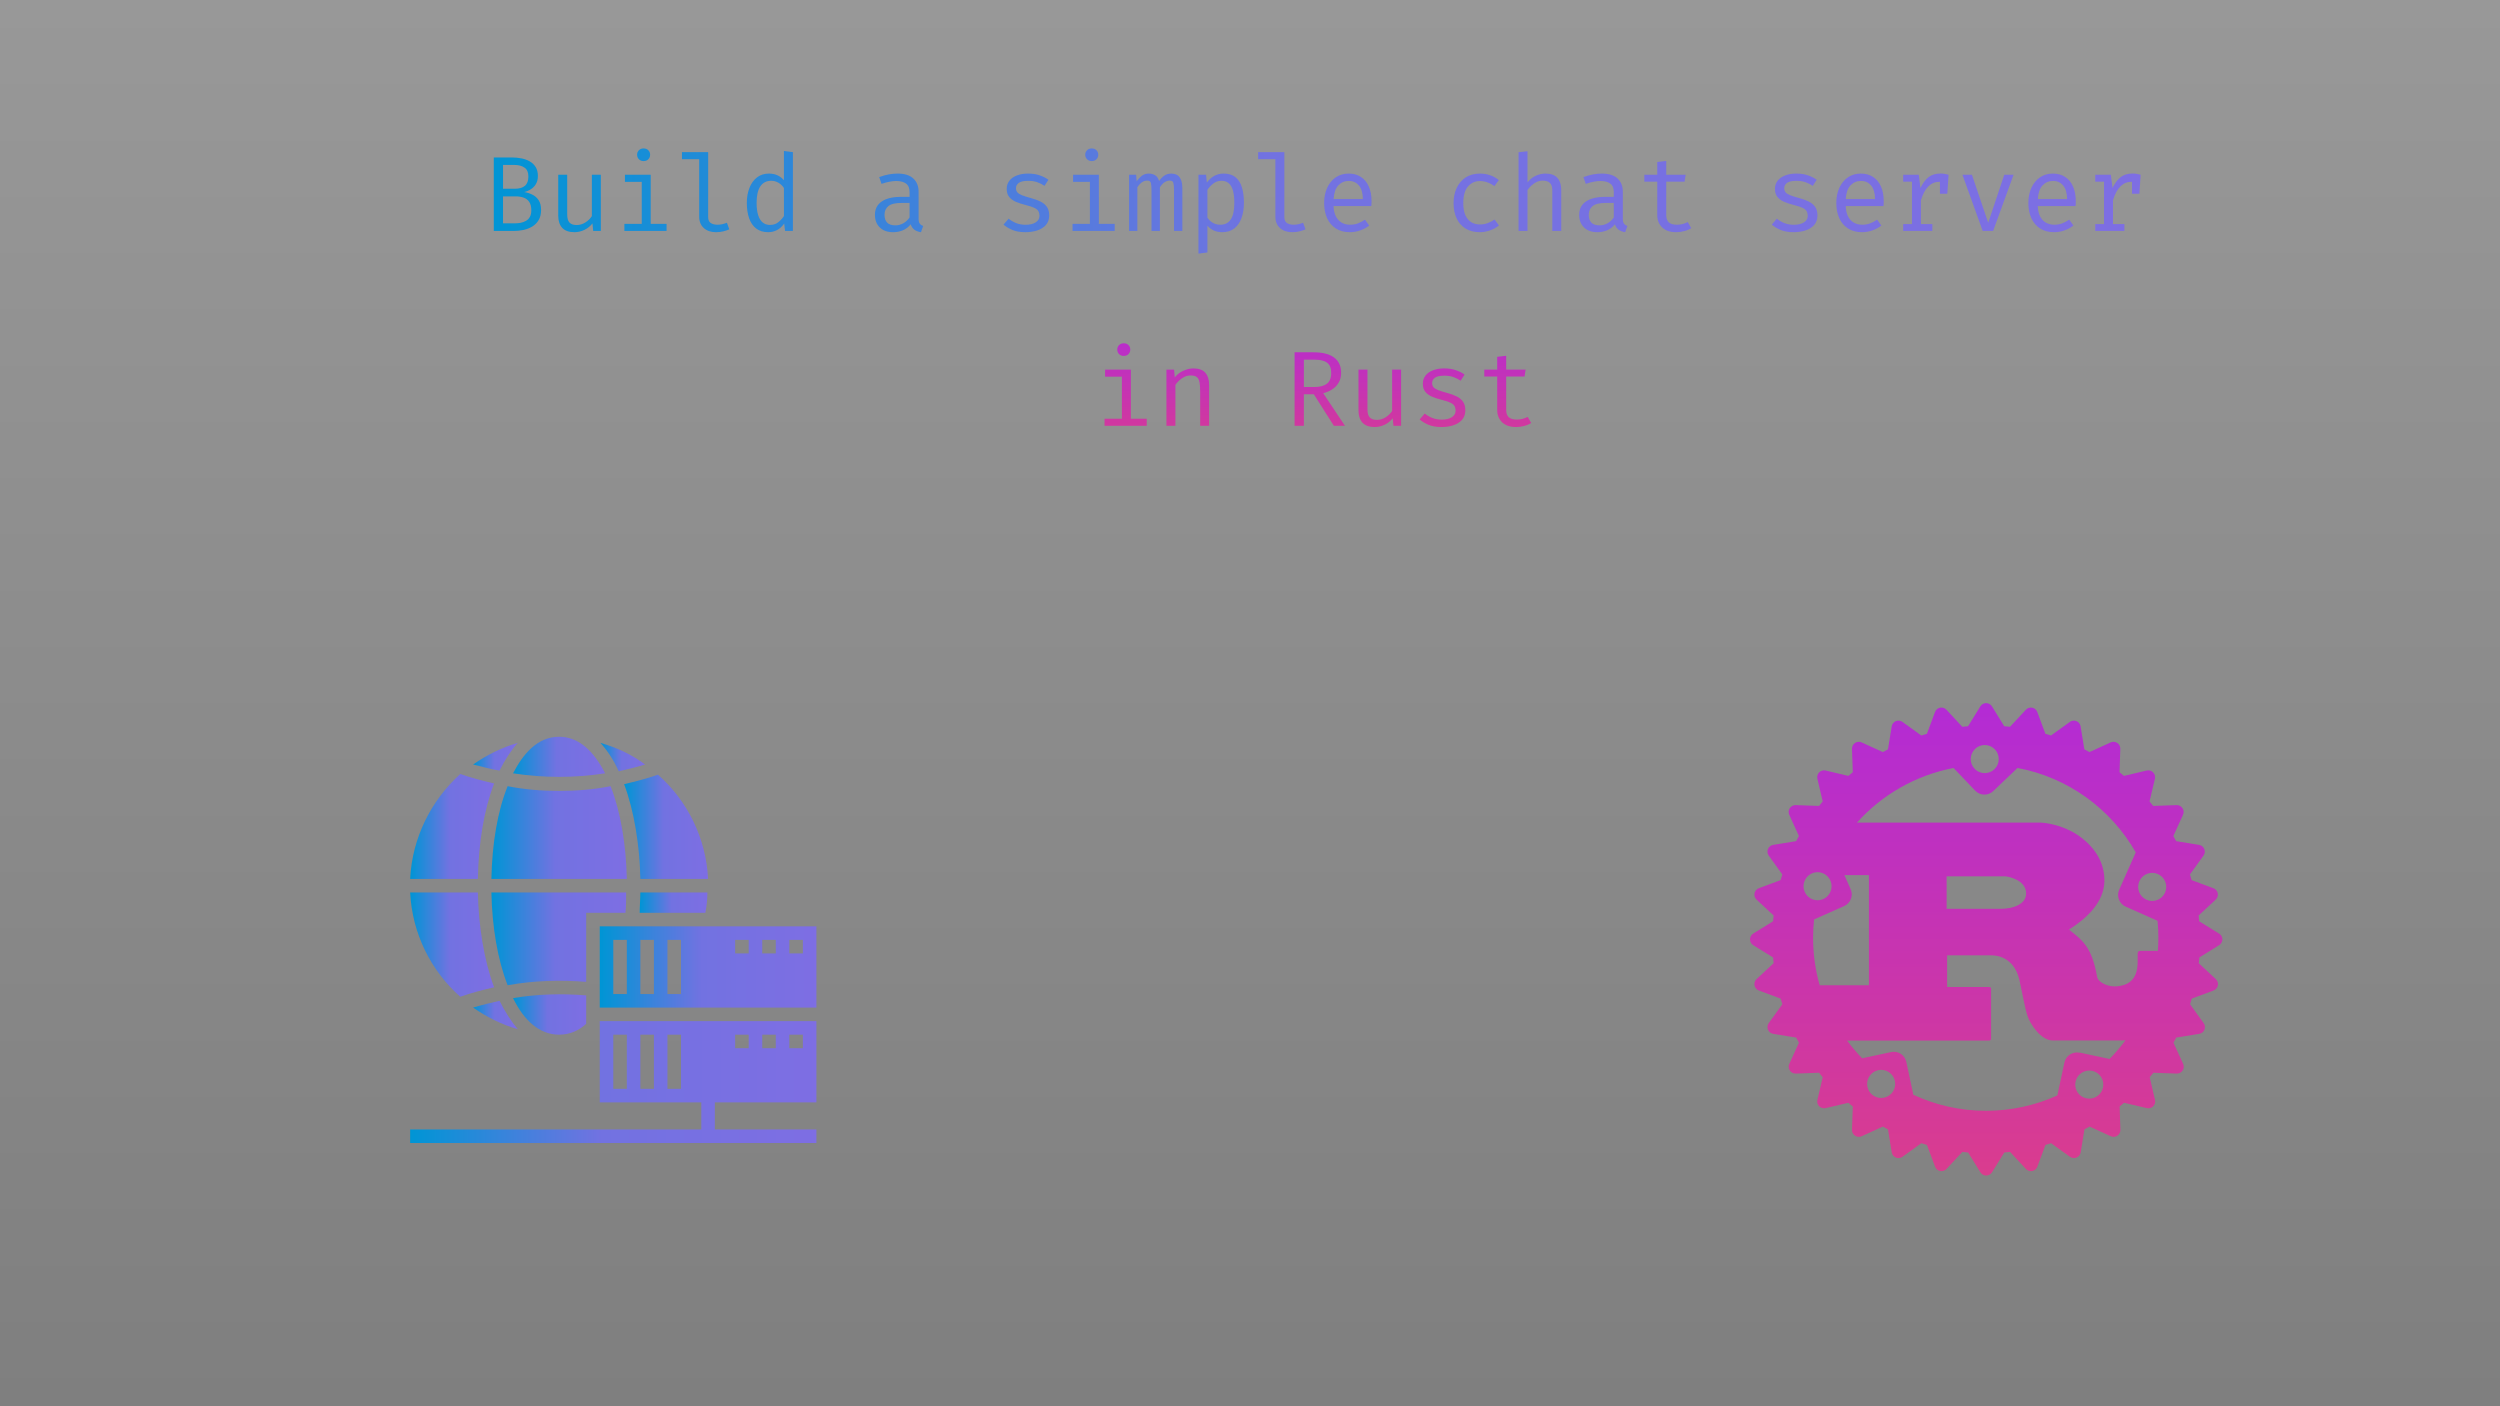 <svg width="1920" height="1080" viewBox="0 0 1920 1080" fill="none" xmlns="http://www.w3.org/2000/svg">
<g clip-path="url(#clip0_1246_89)">
<path d="M1920 0H0V1080H1920V0Z" fill="url(#paint0_linear_1246_89)" fill-opacity="0.5"/>
<path d="M408.052 161.514C408.052 158.671 407.492 156.485 406.371 154.954C405.278 153.396 403.816 152.316 401.984 151.715C400.153 151.114 398.144 150.813 395.957 150.813H386.322V171.518H395.629C397.023 171.518 398.445 171.381 399.893 171.108C401.342 170.835 402.681 170.343 403.911 169.632C405.169 168.921 406.166 167.924 406.904 166.639C407.67 165.327 408.052 163.619 408.052 161.514ZM405.797 135.52C405.797 132.322 404.8 130.053 402.804 128.714C400.836 127.347 398.144 126.664 394.727 126.664H386.322V144.95H395.424C398.759 144.95 401.315 144.212 403.091 142.736C404.895 141.233 405.797 138.827 405.797 135.52ZM415.555 161.268C415.555 164.329 414.94 166.899 413.71 168.976C412.508 171.053 410.881 172.707 408.831 173.937C406.809 175.167 404.54 176.055 402.025 176.602C399.538 177.121 396.996 177.381 394.399 177.381H379.229V120.924H393.128C395.616 120.924 398.035 121.156 400.385 121.621C402.763 122.058 404.895 122.824 406.781 123.917C408.695 124.983 410.225 126.432 411.373 128.263C412.521 130.094 413.095 132.39 413.095 135.151C413.095 137.584 412.59 139.647 411.578 141.342C410.594 143.009 409.296 144.349 407.683 145.36C406.098 146.371 404.403 147.082 402.599 147.492C404.704 147.82 406.74 148.462 408.708 149.419C410.704 150.348 412.344 151.77 413.628 153.683C414.913 155.569 415.555 158.097 415.555 161.268ZM435.613 134.208V164.794C435.613 167.637 436.201 169.687 437.376 170.944C438.552 172.201 440.383 172.83 442.87 172.83C445.248 172.83 447.49 172.16 449.594 170.821C451.726 169.454 453.38 167.842 454.555 165.983V134.208H461.443V177.381H455.58L455.006 171.559C453.312 173.746 451.221 175.427 448.733 176.602C446.246 177.75 443.731 178.324 441.189 178.324C437.007 178.324 433.878 177.217 431.8 175.003C429.75 172.762 428.725 169.632 428.725 165.614V134.208H435.613ZM499.746 134.208V171.928H511.923V177.381H479.533V171.928H492.858V139.661H479.943V134.208H499.746ZM494.252 113.995C495.783 113.995 496.999 114.46 497.901 115.389C498.831 116.318 499.295 117.453 499.295 118.792C499.295 120.186 498.831 121.361 497.901 122.318C496.999 123.247 495.783 123.712 494.252 123.712C492.804 123.712 491.615 123.247 490.685 122.318C489.756 121.361 489.291 120.186 489.291 118.792C489.291 117.453 489.756 116.318 490.685 115.389C491.615 114.46 492.804 113.995 494.252 113.995ZM543.871 116.824V166.721C543.871 168.853 544.527 170.37 545.839 171.272C547.179 172.147 548.901 172.584 551.005 172.584C552.317 172.584 553.561 172.447 554.736 172.174C555.912 171.901 557.087 171.532 558.262 171.067L560.107 176.11C558.932 176.684 557.47 177.19 555.72 177.627C553.998 178.092 552.044 178.324 549.857 178.324C546.031 178.324 542.928 177.272 540.55 175.167C538.172 173.035 536.983 170.097 536.983 166.352V122.277H523.74V116.824H543.871ZM602.059 115.963L608.947 116.824V177.381H602.92L602.264 171.682C600.652 173.978 598.793 175.659 596.688 176.725C594.611 177.791 592.383 178.324 590.005 178.324C586.261 178.324 583.172 177.381 580.739 175.495C578.307 173.609 576.503 170.985 575.327 167.623C574.152 164.234 573.564 160.311 573.564 155.856C573.564 151.537 574.234 147.683 575.573 144.294C576.913 140.877 578.84 138.199 581.354 136.258C583.896 134.29 586.944 133.306 590.497 133.306C592.985 133.306 595.171 133.743 597.057 134.618C598.943 135.465 600.611 136.723 602.059 138.39V115.963ZM592.301 138.841C588.693 138.841 585.919 140.249 583.978 143.064C582.038 145.879 581.067 150.143 581.067 155.856C581.067 159.573 581.464 162.689 582.256 165.204C583.049 167.719 584.211 169.605 585.741 170.862C587.299 172.119 589.199 172.748 591.44 172.748C593.9 172.748 595.991 172.051 597.713 170.657C599.463 169.263 600.911 167.691 602.059 165.942V144.376C600.884 142.627 599.463 141.274 597.795 140.317C596.128 139.333 594.297 138.841 592.301 138.841ZM705.479 167.951C705.479 169.673 705.766 170.93 706.34 171.723C706.914 172.516 707.803 173.103 709.005 173.486L707.324 178.324C705.466 178.078 703.839 177.49 702.445 176.561C701.051 175.604 700.04 174.169 699.411 172.256C697.853 174.251 695.913 175.768 693.589 176.807C691.266 177.818 688.697 178.324 685.881 178.324C681.563 178.324 678.16 177.108 675.672 174.675C673.185 172.242 671.941 169.017 671.941 164.999C671.941 160.544 673.677 157.127 677.148 154.749C680.62 152.371 685.635 151.182 692.195 151.182H698.55V147.574C698.55 144.458 697.635 142.258 695.803 140.973C693.999 139.661 691.485 139.005 688.259 139.005C686.838 139.005 685.171 139.183 683.257 139.538C681.344 139.866 679.267 140.426 677.025 141.219L675.221 136.012C677.873 135.028 680.36 134.331 682.683 133.921C685.007 133.511 687.221 133.306 689.325 133.306C694.71 133.306 698.742 134.563 701.42 137.078C704.126 139.565 705.479 142.955 705.479 147.246V167.951ZM687.644 173.076C689.776 173.076 691.813 172.543 693.753 171.477C695.694 170.384 697.293 168.88 698.55 166.967V155.856H692.318C687.562 155.856 684.2 156.676 682.232 158.316C680.292 159.956 679.321 162.156 679.321 164.917C679.321 167.596 680.005 169.632 681.371 171.026C682.765 172.393 684.856 173.076 687.644 173.076ZM787.579 172.625C790.886 172.625 793.497 172.01 795.41 170.78C797.351 169.523 798.321 167.855 798.321 165.778C798.321 164.466 798.075 163.332 797.583 162.375C797.118 161.418 796.148 160.557 794.672 159.792C793.196 159.027 790.927 158.261 787.866 157.496C784.887 156.758 782.29 155.911 780.076 154.954C777.889 153.97 776.181 152.699 774.951 151.141C773.748 149.583 773.147 147.56 773.147 145.073C773.147 142.64 773.83 140.549 775.197 138.8C776.591 137.023 778.518 135.67 780.978 134.741C783.438 133.784 786.294 133.306 789.547 133.306C793.018 133.306 796.039 133.771 798.608 134.7C801.205 135.602 803.405 136.723 805.209 138.062L802.175 142.736C800.535 141.615 798.731 140.7 796.763 139.989C794.795 139.251 792.417 138.882 789.629 138.882C786.24 138.882 783.834 139.415 782.413 140.481C780.992 141.52 780.281 142.873 780.281 144.54C780.281 145.797 780.623 146.85 781.306 147.697C782.017 148.517 783.206 149.269 784.873 149.952C786.54 150.608 788.836 151.332 791.761 152.125C794.576 152.863 797.023 153.751 799.1 154.79C801.205 155.829 802.845 157.195 804.02 158.89C805.195 160.585 805.783 162.771 805.783 165.45C805.783 168.511 804.908 170.999 803.159 172.912C801.41 174.798 799.141 176.178 796.353 177.053C793.592 177.9 790.668 178.324 787.579 178.324C783.67 178.324 780.336 177.764 777.575 176.643C774.842 175.495 772.546 174.115 770.687 172.502L774.623 167.951C776.318 169.345 778.258 170.479 780.445 171.354C782.659 172.201 785.037 172.625 787.579 172.625ZM843.922 134.208V171.928H856.099V177.381H823.709V171.928H837.034V139.661H824.119V134.208H843.922ZM838.428 113.995C839.959 113.995 841.175 114.46 842.077 115.389C843.006 116.318 843.471 117.453 843.471 118.792C843.471 120.186 843.006 121.361 842.077 122.318C841.175 123.247 839.959 123.712 838.428 123.712C836.979 123.712 835.79 123.247 834.861 122.318C833.932 121.361 833.467 120.186 833.467 118.792C833.467 117.453 833.932 116.318 834.861 115.389C835.79 114.46 836.979 113.995 838.428 113.995ZM899.691 133.306C901.085 133.306 902.411 133.607 903.668 134.208C904.953 134.809 906.005 135.971 906.825 137.693C907.645 139.415 908.055 141.93 908.055 145.237V177.381H901.659V146.344C901.659 143.638 901.495 141.684 901.167 140.481C900.839 139.278 899.896 138.677 898.338 138.677C897.053 138.677 895.769 139.087 894.484 139.907C893.227 140.7 891.997 142.012 890.794 143.843V177.381H884.357V146.344C884.357 143.638 884.193 141.684 883.865 140.481C883.537 139.278 882.594 138.677 881.036 138.677C879.697 138.677 878.398 139.087 877.141 139.907C875.911 140.7 874.695 142.012 873.492 143.843V177.381H867.137V134.208H872.549L872.959 139.21C874.134 137.543 875.446 136.149 876.895 135.028C878.371 133.88 880.189 133.306 882.348 133.306C883.988 133.306 885.532 133.702 886.981 134.495C888.43 135.26 889.496 136.764 890.179 139.005C891.354 137.31 892.68 135.944 894.156 134.905C895.632 133.839 897.477 133.306 899.691 133.306ZM939.716 133.306C943.543 133.306 946.59 134.235 948.859 136.094C951.155 137.953 952.809 140.577 953.82 143.966C954.831 147.328 955.337 151.264 955.337 155.774C955.337 160.12 954.722 164.001 953.492 167.418C952.289 170.807 950.458 173.472 947.998 175.413C945.538 177.354 942.436 178.324 938.691 178.324C933.962 178.324 930.163 176.657 927.293 173.322V193.904L920.405 194.765V134.208H926.268L926.842 140.235C928.427 138.021 930.313 136.313 932.5 135.11C934.714 133.907 937.119 133.306 939.716 133.306ZM938.076 138.841C935.698 138.841 933.593 139.565 931.762 141.014C929.958 142.435 928.468 144.021 927.293 145.77V167.172C928.414 168.839 929.821 170.165 931.516 171.149C933.238 172.106 935.124 172.584 937.174 172.584C940.755 172.584 943.447 171.217 945.251 168.484C947.055 165.751 947.957 161.5 947.957 155.733C947.957 151.961 947.602 148.831 946.891 146.344C946.18 143.829 945.101 141.957 943.652 140.727C942.203 139.47 940.345 138.841 938.076 138.841ZM986.383 116.824V166.721C986.383 168.853 987.039 170.37 988.351 171.272C989.69 172.147 991.412 172.584 993.517 172.584C994.829 172.584 996.073 172.447 997.248 172.174C998.423 171.901 999.599 171.532 1000.77 171.067L1002.62 176.11C1001.44 176.684 999.981 177.19 998.232 177.627C996.51 178.092 994.556 178.324 992.369 178.324C988.542 178.324 985.44 177.272 983.062 175.167C980.684 173.035 979.495 170.097 979.495 166.352V122.277H966.252V116.824H986.383ZM1024.15 158.234C1024.29 161.569 1024.93 164.302 1026.08 166.434C1027.23 168.539 1028.75 170.097 1030.63 171.108C1032.52 172.092 1034.57 172.584 1036.78 172.584C1039 172.584 1040.99 172.256 1042.77 171.6C1044.57 170.944 1046.42 169.974 1048.3 168.689L1051.54 173.24C1049.52 174.825 1047.21 176.069 1044.61 176.971C1042.04 177.873 1039.41 178.324 1036.7 178.324C1032.52 178.324 1028.95 177.381 1026 175.495C1023.05 173.609 1020.79 170.985 1019.23 167.623C1017.7 164.234 1016.94 160.311 1016.94 155.856C1016.94 151.483 1017.72 147.601 1019.27 144.212C1020.83 140.823 1023.02 138.158 1025.83 136.217C1028.65 134.276 1031.97 133.306 1035.8 133.306C1039.43 133.306 1042.56 134.167 1045.19 135.889C1047.81 137.584 1049.82 140.016 1051.21 143.187C1052.63 146.33 1053.35 150.089 1053.35 154.462C1053.35 155.2 1053.33 155.897 1053.3 156.553C1053.28 157.182 1053.24 157.742 1053.18 158.234H1024.15ZM1035.88 138.964C1032.68 138.964 1030 140.098 1027.84 142.367C1025.71 144.636 1024.49 148.148 1024.19 152.904H1046.7C1046.62 148.285 1045.61 144.813 1043.67 142.49C1041.73 140.139 1039.13 138.964 1035.88 138.964ZM1136.59 172.379C1138.75 172.379 1140.76 172.024 1142.62 171.313C1144.51 170.602 1146.24 169.7 1147.83 168.607L1151.19 173.117C1149.3 174.73 1147.03 176.001 1144.38 176.93C1141.73 177.859 1139.13 178.324 1136.59 178.324C1132.3 178.324 1128.64 177.408 1125.6 175.577C1122.6 173.718 1120.3 171.122 1118.72 167.787C1117.13 164.425 1116.34 160.489 1116.34 155.979C1116.34 151.66 1117.13 147.793 1118.72 144.376C1120.33 140.932 1122.64 138.226 1125.65 136.258C1128.68 134.29 1132.36 133.306 1136.67 133.306C1139.44 133.306 1142.02 133.73 1144.42 134.577C1146.86 135.397 1149.08 136.641 1151.11 138.308L1147.74 142.9C1145.91 141.615 1144.07 140.659 1142.21 140.03C1140.38 139.374 1138.51 139.046 1136.59 139.046C1132.88 139.046 1129.81 140.44 1127.41 143.228C1125 146.016 1123.8 150.266 1123.8 155.979C1123.8 159.806 1124.35 162.935 1125.44 165.368C1126.56 167.773 1128.08 169.55 1129.99 170.698C1131.93 171.819 1134.13 172.379 1136.59 172.379ZM1173.13 116.168V140.112C1174.83 137.843 1176.9 136.149 1179.36 135.028C1181.85 133.88 1184.37 133.306 1186.91 133.306C1191.12 133.306 1194.19 134.427 1196.13 136.668C1198.07 138.909 1199.04 142.025 1199.04 146.016V177.381H1192.16V146.18C1192.16 143.583 1191.56 141.697 1190.35 140.522C1189.15 139.319 1187.26 138.718 1184.69 138.718C1183.05 138.718 1181.5 139.087 1180.02 139.825C1178.54 140.563 1177.22 141.479 1176.04 142.572C1174.87 143.665 1173.9 144.786 1173.13 145.934V177.381H1166.24V116.906L1173.13 116.168ZM1246.33 167.951C1246.33 169.673 1246.61 170.93 1247.19 171.723C1247.76 172.516 1248.65 173.103 1249.85 173.486L1248.17 178.324C1246.31 178.078 1244.69 177.49 1243.29 176.561C1241.9 175.604 1240.89 174.169 1240.26 172.256C1238.7 174.251 1236.76 175.768 1234.44 176.807C1232.11 177.818 1229.54 178.324 1226.73 178.324C1222.41 178.324 1219.01 177.108 1216.52 174.675C1214.03 172.242 1212.79 169.017 1212.79 164.999C1212.79 160.544 1214.52 157.127 1218 154.749C1221.47 152.371 1226.48 151.182 1233.04 151.182H1239.4V147.574C1239.4 144.458 1238.48 142.258 1236.65 140.973C1234.85 139.661 1232.33 139.005 1229.11 139.005C1227.69 139.005 1226.02 139.183 1224.1 139.538C1222.19 139.866 1220.11 140.426 1217.87 141.219L1216.07 136.012C1218.72 135.028 1221.21 134.331 1223.53 133.921C1225.85 133.511 1228.07 133.306 1230.17 133.306C1235.56 133.306 1239.59 134.563 1242.27 137.078C1244.97 139.565 1246.33 142.955 1246.33 147.246V167.951ZM1228.49 173.076C1230.62 173.076 1232.66 172.543 1234.6 171.477C1236.54 170.384 1238.14 168.88 1239.4 166.967V155.856H1233.17C1228.41 155.856 1225.05 156.676 1223.08 158.316C1221.14 159.956 1220.17 162.156 1220.17 164.917C1220.17 167.596 1220.85 169.632 1222.22 171.026C1223.61 172.393 1225.7 173.076 1228.49 173.076ZM1298.86 175.208C1297.38 176.192 1295.59 176.957 1293.49 177.504C1291.38 178.051 1289.32 178.324 1287.29 178.324C1282.65 178.324 1279.07 177.108 1276.55 174.675C1274.04 172.242 1272.78 169.113 1272.78 165.286V139.538H1262.86V134.208H1272.78V124.409L1279.67 123.589V134.208H1294.59L1293.77 139.538H1279.67V165.204C1279.67 167.609 1280.3 169.441 1281.55 170.698C1282.84 171.955 1284.96 172.584 1287.91 172.584C1289.52 172.584 1291.01 172.393 1292.38 172.01C1293.75 171.627 1295.02 171.135 1296.19 170.534L1298.86 175.208ZM1377.59 172.625C1380.9 172.625 1383.51 172.01 1385.43 170.78C1387.37 169.523 1388.34 167.855 1388.34 165.778C1388.34 164.466 1388.09 163.332 1387.6 162.375C1387.13 161.418 1386.16 160.557 1384.69 159.792C1383.21 159.027 1380.94 158.261 1377.88 157.496C1374.9 156.758 1372.31 155.911 1370.09 154.954C1367.91 153.97 1366.2 152.699 1364.97 151.141C1363.76 149.583 1363.16 147.56 1363.16 145.073C1363.16 142.64 1363.85 140.549 1365.21 138.8C1366.61 137.023 1368.53 135.67 1370.99 134.741C1373.45 133.784 1376.31 133.306 1379.56 133.306C1383.03 133.306 1386.05 133.771 1388.62 134.7C1391.22 135.602 1393.42 136.723 1395.22 138.062L1392.19 142.736C1390.55 141.615 1388.75 140.7 1386.78 139.989C1384.81 139.251 1382.43 138.882 1379.64 138.882C1376.26 138.882 1373.85 139.415 1372.43 140.481C1371.01 141.52 1370.3 142.873 1370.3 144.54C1370.3 145.797 1370.64 146.85 1371.32 147.697C1372.03 148.517 1373.22 149.269 1374.89 149.952C1376.56 150.608 1378.85 151.332 1381.78 152.125C1384.59 152.863 1387.04 153.751 1389.12 154.79C1391.22 155.829 1392.86 157.195 1394.04 158.89C1395.21 160.585 1395.8 162.771 1395.8 165.45C1395.8 168.511 1394.92 170.999 1393.17 172.912C1391.43 174.798 1389.16 176.178 1386.37 177.053C1383.61 177.9 1380.68 178.324 1377.59 178.324C1373.69 178.324 1370.35 177.764 1367.59 176.643C1364.86 175.495 1362.56 174.115 1360.7 172.502L1364.64 167.951C1366.33 169.345 1368.27 170.479 1370.46 171.354C1372.67 172.201 1375.05 172.625 1377.59 172.625ZM1417.5 158.234C1417.63 161.569 1418.28 164.302 1419.42 166.434C1420.57 168.539 1422.09 170.097 1423.97 171.108C1425.86 172.092 1427.91 172.584 1430.12 172.584C1432.34 172.584 1434.33 172.256 1436.11 171.6C1437.91 170.944 1439.76 169.974 1441.65 168.689L1444.88 173.24C1442.86 174.825 1440.55 176.069 1437.96 176.971C1435.39 177.873 1432.75 178.324 1430.04 178.324C1425.86 178.324 1422.29 177.381 1419.34 175.495C1416.39 173.609 1414.13 170.985 1412.58 167.623C1411.05 164.234 1410.28 160.311 1410.28 155.856C1410.28 151.483 1411.06 147.601 1412.62 144.212C1414.18 140.823 1416.36 138.158 1419.18 136.217C1421.99 134.276 1425.31 133.306 1429.14 133.306C1432.78 133.306 1435.91 134.167 1438.53 135.889C1441.15 137.584 1443.16 140.016 1444.56 143.187C1445.98 146.33 1446.69 150.089 1446.69 154.462C1446.69 155.2 1446.68 155.897 1446.65 156.553C1446.62 157.182 1446.58 157.742 1446.52 158.234H1417.5ZM1429.22 138.964C1426.02 138.964 1423.35 140.098 1421.19 142.367C1419.05 144.636 1417.84 148.148 1417.54 152.904H1440.05C1439.96 148.285 1438.95 144.813 1437.01 142.49C1435.07 140.139 1432.48 138.964 1429.22 138.964ZM1461.66 177.381V172.092H1468.39V139.497H1461.66V134.208H1473.63L1474.91 144.417C1476.57 140.864 1478.6 138.117 1480.97 136.176C1483.35 134.235 1486.5 133.265 1490.4 133.265C1491.61 133.265 1492.67 133.361 1493.6 133.552C1494.56 133.716 1495.53 133.935 1496.51 134.208L1494.5 140.358C1493.6 140.112 1492.78 139.934 1492.04 139.825C1491.31 139.688 1490.46 139.62 1489.5 139.62C1486.19 139.62 1483.35 140.795 1480.97 143.146C1478.6 145.497 1476.7 149.05 1475.27 153.806V172.092H1484.05V177.381H1461.66ZM1489.87 148.804V139.415L1490.57 134.208H1496.51L1495.53 148.804H1489.87ZM1546.42 134.208L1530.72 177.381H1522.72L1507.14 134.208H1514.44L1526.94 171.108L1539.28 134.208H1546.42ZM1565 158.234C1565.14 161.569 1565.78 164.302 1566.93 166.434C1568.08 168.539 1569.59 170.097 1571.48 171.108C1573.36 172.092 1575.41 172.584 1577.63 172.584C1579.84 172.584 1581.84 172.256 1583.61 171.6C1585.42 170.944 1587.26 169.974 1589.15 168.689L1592.39 173.24C1590.37 174.825 1588.06 176.069 1585.46 176.971C1582.89 177.873 1580.25 178.324 1577.55 178.324C1573.36 178.324 1569.8 177.381 1566.85 175.495C1563.89 173.609 1561.64 170.985 1560.08 167.623C1558.55 164.234 1557.78 160.311 1557.78 155.856C1557.78 151.483 1558.56 147.601 1560.12 144.212C1561.68 140.823 1563.87 138.158 1566.68 136.217C1569.5 134.276 1572.82 133.306 1576.64 133.306C1580.28 133.306 1583.41 134.167 1586.03 135.889C1588.66 137.584 1590.67 140.016 1592.06 143.187C1593.48 146.33 1594.19 150.089 1594.19 154.462C1594.19 155.2 1594.18 155.897 1594.15 156.553C1594.12 157.182 1594.08 157.742 1594.03 158.234H1565ZM1576.73 138.964C1573.53 138.964 1570.85 140.098 1568.69 142.367C1566.56 144.636 1565.34 148.148 1565.04 152.904H1587.55C1587.47 148.285 1586.46 144.813 1584.52 142.49C1582.58 140.139 1579.98 138.964 1576.73 138.964ZM1609.17 177.381V172.092H1615.89V139.497H1609.17V134.208H1621.14L1622.41 144.417C1624.08 140.864 1626.1 138.117 1628.48 136.176C1630.86 134.235 1634 133.265 1637.91 133.265C1639.11 133.265 1640.18 133.361 1641.11 133.552C1642.06 133.716 1643.03 133.935 1644.02 134.208L1642.01 140.358C1641.11 140.112 1640.29 139.934 1639.55 139.825C1638.81 139.688 1637.96 139.62 1637.01 139.62C1633.7 139.62 1630.86 140.795 1628.48 143.146C1626.1 145.497 1624.2 149.05 1622.78 153.806V172.092H1631.55V177.381H1609.17ZM1637.37 148.804V139.415L1638.07 134.208H1644.02L1643.03 148.804H1637.37Z" fill="url(#paint1_linear_1246_89)"/>
<path d="M868.506 283.848V321.568H880.683V327.021H848.293V321.568H861.618V289.301H848.703V283.848H868.506ZM863.012 263.635C864.543 263.635 865.759 264.1 866.661 265.029C867.59 265.958 868.055 267.093 868.055 268.432C868.055 269.826 867.59 271.001 866.661 271.958C865.759 272.887 864.543 273.352 863.012 273.352C861.563 273.352 860.374 272.887 859.445 271.958C858.516 271.001 858.051 269.826 858.051 268.432C858.051 267.093 858.516 265.958 859.445 265.029C860.374 264.1 861.563 263.635 863.012 263.635ZM895.821 327.021V283.848H901.684L902.217 289.834C903.966 287.62 906.153 285.925 908.777 284.75C911.428 283.547 913.998 282.946 916.485 282.946C920.722 282.946 923.797 284.067 925.71 286.308C927.651 288.549 928.621 291.665 928.621 295.656V327.021H921.733V300.74C921.733 297.788 921.569 295.41 921.241 293.606C920.913 291.775 920.23 290.449 919.191 289.629C918.152 288.782 916.54 288.358 914.353 288.358C912.658 288.358 911.059 288.727 909.556 289.465C908.08 290.203 906.754 291.132 905.579 292.253C904.431 293.346 903.474 294.453 902.709 295.574V327.021H895.821ZM1029.99 286.39C1029.99 289.205 1029.38 291.665 1028.15 293.77C1026.94 295.875 1025.3 297.61 1023.23 298.977C1021.15 300.344 1018.81 301.341 1016.22 301.97L1032.94 327.021H1024.42L1009 302.79H1001.37V327.021H994.239V270.564H1008.75C1015.72 270.564 1021 271.903 1024.58 274.582C1028.19 277.233 1029.99 281.169 1029.99 286.39ZM1022.37 286.39C1022.37 282.755 1021.33 280.158 1019.25 278.6C1017.17 277.015 1013.95 276.222 1009.57 276.222H1001.37V297.214H1009.57C1013.62 297.214 1016.76 296.394 1019 294.754C1021.24 293.087 1022.37 290.299 1022.37 286.39ZM1050.21 283.848V314.434C1050.21 317.277 1050.8 319.327 1051.98 320.584C1053.15 321.841 1054.98 322.47 1057.47 322.47C1059.85 322.47 1062.09 321.8 1064.19 320.461C1066.33 319.094 1067.98 317.482 1069.15 315.623V283.848H1076.04V327.021H1070.18L1069.61 321.199C1067.91 323.386 1065.82 325.067 1063.33 326.242C1060.85 327.39 1058.33 327.964 1055.79 327.964C1051.61 327.964 1048.48 326.857 1046.4 324.643C1044.35 322.402 1043.32 319.272 1043.32 315.254V283.848H1050.21ZM1107.17 322.265C1110.48 322.265 1113.09 321.65 1115 320.42C1116.94 319.163 1117.91 317.495 1117.91 315.418C1117.91 314.106 1117.67 312.972 1117.17 312.015C1116.71 311.058 1115.74 310.197 1114.26 309.432C1112.79 308.667 1110.52 307.901 1107.46 307.136C1104.48 306.398 1101.88 305.551 1099.67 304.594C1097.48 303.61 1095.77 302.339 1094.54 300.781C1093.34 299.223 1092.74 297.2 1092.74 294.713C1092.74 292.28 1093.42 290.189 1094.79 288.44C1096.18 286.663 1098.11 285.31 1100.57 284.381C1103.03 283.424 1105.89 282.946 1109.14 282.946C1112.61 282.946 1115.63 283.411 1118.2 284.34C1120.8 285.242 1123 286.363 1124.8 287.702L1121.77 292.376C1120.13 291.255 1118.32 290.34 1116.35 289.629C1114.39 288.891 1112.01 288.522 1109.22 288.522C1105.83 288.522 1103.43 289.055 1102 290.121C1100.58 291.16 1099.87 292.513 1099.87 294.18C1099.87 295.437 1100.21 296.49 1100.9 297.337C1101.61 298.157 1102.8 298.909 1104.46 299.592C1106.13 300.248 1108.43 300.972 1111.35 301.765C1114.17 302.503 1116.61 303.391 1118.69 304.43C1120.8 305.469 1122.44 306.835 1123.61 308.53C1124.79 310.225 1125.37 312.411 1125.37 315.09C1125.37 318.151 1124.5 320.639 1122.75 322.552C1121 324.438 1118.73 325.818 1115.94 326.693C1113.18 327.54 1110.26 327.964 1107.17 327.964C1103.26 327.964 1099.93 327.404 1097.17 326.283C1094.43 325.135 1092.14 323.755 1090.28 322.142L1094.21 317.591C1095.91 318.985 1097.85 320.119 1100.04 320.994C1102.25 321.841 1104.63 322.265 1107.17 322.265ZM1175.94 324.848C1174.46 325.832 1172.67 326.597 1170.57 327.144C1168.46 327.691 1166.4 327.964 1164.37 327.964C1159.73 327.964 1156.15 326.748 1153.63 324.315C1151.12 321.882 1149.86 318.753 1149.86 314.926V289.178H1139.94V283.848H1149.86V274.049L1156.75 273.229V283.848H1171.67L1170.85 289.178H1156.75V314.844C1156.75 317.249 1157.38 319.081 1158.63 320.338C1159.92 321.595 1162.04 322.224 1164.99 322.224C1166.6 322.224 1168.09 322.033 1169.46 321.65C1170.83 321.267 1172.1 320.775 1173.27 320.174L1175.94 324.848Z" fill="url(#paint2_linear_1246_89)"/>
<path d="M1704.21 716.975L1688.99 707.545C1688.86 706.061 1688.71 704.581 1688.56 703.107L1701.66 690.903C1702.99 689.662 1703.59 687.824 1703.23 686.049C1702.88 684.264 1701.63 682.794 1699.92 682.166L1683.18 675.925C1682.76 674.476 1682.32 673.037 1681.87 671.592L1692.3 657.099C1693.37 655.626 1693.59 653.709 1692.89 652.037C1692.2 650.363 1690.68 649.163 1688.91 648.869L1671.26 645.998C1670.57 644.66 1669.86 643.342 1669.14 642.045L1676.56 625.75C1677.32 624.093 1677.16 622.179 1676.15 620.654C1675.14 619.142 1673.43 618.258 1671.6 618.327L1653.68 618.951C1652.75 617.793 1651.81 616.646 1650.85 615.519L1654.98 598.08C1655.39 596.308 1654.87 594.439 1653.58 593.157C1652.3 591.874 1650.44 591.343 1648.66 591.759L1631.22 595.885C1630.09 594.928 1628.94 593.982 1627.78 593.056L1628.41 575.132C1628.47 573.318 1627.59 571.595 1626.08 570.59C1624.56 569.577 1622.65 569.425 1620.98 570.177L1604.72 577.597C1603.41 576.875 1602.09 576.161 1600.77 575.471L1597.89 557.824C1597.6 556.035 1596.4 554.516 1594.72 553.837C1593.05 553.14 1591.12 553.365 1589.66 554.426L1575.17 564.862C1573.74 564.408 1572.3 563.971 1570.87 563.555L1564.63 546.809C1563.99 545.103 1562.52 543.852 1560.75 543.498C1558.96 543.148 1557.14 543.741 1555.89 545.065L1543.69 558.171C1542.21 558.008 1540.73 557.859 1539.25 557.737L1529.82 542.482C1528.87 540.94 1527.18 540 1525.35 540C1523.52 540 1521.85 540.94 1520.91 542.482L1511.48 557.737C1510 557.859 1508.51 558.008 1507.04 558.171L1494.84 545.065C1493.6 543.741 1491.76 543.148 1489.98 543.498C1488.2 543.855 1486.73 545.103 1486.1 546.809L1479.86 563.555C1478.41 563.971 1476.98 564.411 1475.56 564.862L1461.07 554.426C1459.59 553.362 1457.67 553.137 1456.01 553.837C1454.33 554.53 1453.13 556.049 1452.84 557.824L1449.96 575.471C1448.63 576.161 1447.31 576.872 1446.01 577.597L1429.75 570.177C1428.09 569.421 1426.18 569.577 1424.65 570.59C1423.14 571.595 1422.25 573.318 1422.32 575.132L1422.95 593.056C1421.79 593.982 1420.64 594.928 1419.51 595.885L1402.07 591.759C1400.3 591.347 1398.43 591.874 1397.15 593.157C1395.86 594.443 1395.33 596.298 1395.75 598.08L1399.84 615.519C1398.89 616.649 1397.94 617.793 1397.02 618.951L1379.09 618.327C1377.29 618.275 1375.56 619.142 1374.55 620.654C1373.54 622.158 1373.39 624.086 1374.14 625.75L1381.56 642.045C1380.84 643.353 1380.12 644.67 1379.43 645.998L1361.79 648.869C1359.99 649.16 1358.48 650.359 1357.8 652.037C1357.1 653.719 1357.33 655.643 1358.39 657.099L1368.82 671.592C1368.37 673.024 1367.93 674.462 1367.51 675.925L1350.77 682.166C1349.07 682.801 1347.82 684.271 1347.46 686.049C1347.11 687.831 1347.7 689.655 1349.03 690.903L1362.14 703.107C1361.97 704.581 1361.83 706.064 1361.7 707.545L1346.48 716.975C1344.94 717.929 1344 719.614 1344 721.448C1344 723.282 1344.94 724.949 1346.48 725.886L1361.7 735.316C1361.83 736.8 1361.97 738.28 1362.14 739.754L1349.03 751.958C1347.7 753.195 1347.11 755.033 1347.46 756.812C1347.82 758.597 1349.07 760.064 1350.77 760.695L1367.51 766.935C1367.93 768.385 1368.37 769.823 1368.82 771.269L1358.39 785.761C1357.33 787.238 1357.1 789.156 1357.8 790.823C1358.5 792.505 1360.01 793.704 1361.82 793.992L1379.47 796.863C1380.16 798.201 1380.87 799.519 1381.59 800.815L1374.17 817.076C1373.42 818.73 1373.57 820.647 1374.59 822.172C1375.6 823.687 1377.32 824.571 1379.13 824.499L1397.02 823.871C1397.95 825.036 1398.89 826.177 1399.85 827.31L1395.76 844.75C1395.34 846.518 1395.86 848.355 1397.15 849.638C1398.43 850.931 1400.29 851.448 1402.08 851.032L1419.52 846.941C1420.65 847.905 1421.8 848.841 1422.95 849.763L1422.33 867.688C1422.26 869.501 1423.15 871.224 1424.66 872.229C1426.16 873.238 1428.09 873.391 1429.75 872.635L1446.01 865.216C1447.33 865.944 1448.64 866.651 1449.97 867.341L1452.84 884.988C1453.14 886.784 1454.33 888.303 1456.01 889.01C1457.69 889.707 1459.62 889.482 1461.07 888.424L1475.57 877.988C1477 878.442 1478.44 878.886 1479.9 879.302L1486.14 896.048C1486.78 897.747 1488.25 899.005 1490.03 899.352C1491.81 899.713 1493.63 899.116 1494.88 897.785L1507.08 884.68C1508.56 884.85 1510.04 884.992 1511.52 885.123L1520.95 900.344C1521.9 901.88 1523.59 902.826 1525.39 902.826C1527.19 902.826 1528.89 901.883 1529.86 900.344L1539.29 885.123C1540.78 884.992 1542.26 884.85 1543.73 884.68L1555.93 897.785C1557.17 899.116 1559.01 899.713 1560.79 899.352C1562.57 899.002 1564.04 897.747 1564.67 896.048L1570.91 879.302C1572.36 878.886 1573.8 878.442 1575.24 877.988L1589.74 888.424C1591.21 889.482 1593.13 889.707 1594.8 889.01C1596.48 888.32 1597.68 886.798 1597.97 884.988L1600.85 867.341C1602.18 866.651 1603.49 865.933 1604.8 865.216L1621.06 872.635C1622.71 873.391 1624.63 873.238 1626.16 872.229C1627.67 871.217 1628.55 869.501 1628.48 867.688L1627.86 849.763C1629.02 848.837 1630.16 847.905 1631.29 846.941L1648.73 851.032C1650.5 851.448 1652.37 850.931 1653.66 849.638C1654.95 848.352 1655.47 846.504 1655.05 844.75L1650.96 827.31C1651.92 826.177 1652.86 825.036 1653.78 823.871L1671.71 824.499C1673.52 824.571 1675.24 823.687 1676.25 822.172C1677.26 820.661 1677.42 818.736 1676.66 817.076L1669.24 800.815C1669.96 799.501 1670.68 798.184 1671.36 796.863L1689.01 793.992C1690.81 793.704 1692.32 792.505 1693 790.823C1693.69 789.149 1693.47 787.218 1692.41 785.761L1681.97 771.269C1682.42 769.837 1682.86 768.398 1683.28 766.935L1700.03 760.695C1701.73 760.057 1702.99 758.59 1703.33 756.812C1703.69 755.03 1703.1 753.206 1701.76 751.958L1688.66 739.754C1688.82 738.28 1688.96 736.796 1689.09 735.316L1704.31 725.886C1705.85 724.936 1706.8 723.247 1706.8 721.448C1706.8 719.648 1705.86 717.946 1704.32 716.975H1704.21ZM1602.28 843.522C1596.45 842.267 1592.78 836.519 1594.03 830.694C1595.27 824.87 1600.99 821.16 1606.82 822.408C1612.64 823.653 1616.35 829.411 1615.11 835.236C1613.86 841.061 1608.14 844.77 1602.31 843.522H1602.28ZM1597.11 808.505C1591.81 807.368 1586.57 810.745 1585.46 816.063L1580.05 841.303C1563.38 848.862 1544.69 853.091 1525.27 853.091C1505.3 853.091 1486.44 848.688 1469.45 840.783L1464.05 815.543C1462.91 810.239 1457.7 806.841 1452.4 807.985L1430.1 812.77C1425.98 808.505 1422.13 803.963 1418.59 799.179H1527.11C1528.34 799.179 1529.16 798.957 1529.16 797.841V759.356C1529.16 758.24 1528.34 758.018 1527.11 758.018H1495.39V733.714H1529.68C1532.81 733.714 1546.42 734.609 1550.76 752.02C1552.12 757.359 1555.13 774.764 1557.17 780.346C1559.21 786.587 1567.5 799.068 1576.34 799.068H1630.43C1631.04 799.068 1631.7 798.999 1632.39 798.874C1628.64 803.97 1624.52 808.79 1620.11 813.297L1597.3 808.408L1597.11 808.505ZM1446.99 843.002C1441.16 844.257 1435.44 840.548 1434.19 834.716C1432.95 828.891 1436.65 823.136 1442.48 821.888C1448.31 820.643 1454.03 824.353 1455.28 830.174C1456.52 835.999 1452.82 841.754 1446.99 843.002ZM1405.73 676.237C1408.14 681.681 1405.69 688.06 1400.25 690.487C1394.81 692.904 1388.46 690.445 1386.04 685.009C1383.61 679.573 1386.08 673.186 1391.52 670.76C1396.96 668.346 1403.3 670.801 1405.73 676.237ZM1393.08 706.193L1416.31 695.861C1421.26 693.659 1423.52 687.852 1421.3 682.894L1416.51 672.077H1435.31V756.673H1397.51C1394.22 745.093 1392.45 732.889 1392.45 720.269C1392.45 715.45 1392.71 710.7 1393.21 706.019L1393.08 706.193ZM1495.01 697.976V673.013H1539.73C1542.04 673.013 1556.06 675.686 1556.06 686.153C1556.06 694.855 1545.31 697.976 1536.47 697.976H1494.87H1495.01ZM1657.61 720.442C1657.61 723.757 1657.49 727.03 1657.25 730.289H1643.62C1642.26 730.289 1641.71 731.183 1641.71 732.518V738.759C1641.71 753.459 1633.43 756.683 1626.15 757.481C1619.21 758.261 1611.55 754.582 1610.61 750.339C1606.52 727.352 1599.73 722.464 1588.98 713.935C1602.33 705.475 1616.19 692.959 1616.19 676.144C1616.19 658.081 1603.82 646.709 1595.39 641.127C1583.53 633.326 1570.43 631.766 1566.89 631.766H1426.13C1445.23 610.478 1471.2 595.362 1500.33 589.814L1516.93 607.219C1520.68 611.137 1526.88 611.31 1530.84 607.538L1549.42 589.787C1588.25 597.033 1621.19 621.233 1640.26 654.62L1627.53 683.328C1625.34 688.285 1627.58 694.11 1632.52 696.294L1657 707.181C1657.42 711.515 1657.65 715.918 1657.65 720.356L1657.61 720.442ZM1516.85 575.173C1521.15 571.047 1527.98 571.221 1532.07 575.523C1536.16 579.822 1536.02 586.652 1531.71 590.778C1527.41 594.904 1520.58 594.731 1516.49 590.425C1512.4 586.126 1512.54 579.295 1516.85 575.17V575.173ZM1643.05 676.758C1645.46 671.314 1651.82 668.853 1657.27 671.28C1662.71 673.693 1665.17 680.086 1662.74 685.529C1660.33 690.972 1653.97 693.434 1648.53 691.007C1643.08 688.594 1640.62 682.201 1643.05 676.758Z" fill="url(#paint3_linear_1246_89)"/>
<path d="M394.035 593.906C417.435 597.546 441.355 597.546 464.755 593.906C455.915 576.746 444.475 565.826 429.395 565.826C412.235 565.826 401.315 579.866 394.035 593.906Z" fill="url(#paint4_linear_1246_89)"/>
<path d="M367 685.426H315C316.56 717.146 331.12 745.746 353.48 765.506C362.32 762.386 370.64 760.306 379.48 758.226C371.68 737.426 367.52 710.906 367 685.426Z" fill="url(#paint5_linear_1246_89)"/>
<path d="M367 675.026C367.52 647.466 371.68 621.986 379.48 601.706C370.64 599.626 362.32 597.546 353.48 594.426C331.12 614.706 316.56 643.306 315 675.026H367Z" fill="url(#paint6_linear_1246_89)"/>
<path d="M461.129 570.506C466.329 576.226 471.529 584.026 475.169 592.346C481.929 590.786 488.689 589.226 495.449 587.146C485.049 579.346 473.609 574.146 461.129 570.506Z" fill="url(#paint7_linear_1246_89)"/>
<path d="M429.398 607.426C416.398 607.426 402.878 606.386 389.878 603.786C382.078 623.026 377.918 647.986 377.398 675.026H481.398C480.878 649.026 476.718 623.546 468.918 603.786C455.918 606.386 442.398 607.426 429.398 607.426Z" fill="url(#paint8_linear_1246_89)"/>
<path d="M505.328 594.947C496.488 598.067 488.168 600.147 479.328 602.227C487.128 623.027 491.288 649.547 491.808 675.027H543.808C542.248 643.307 527.688 614.707 505.328 594.947Z" fill="url(#paint9_linear_1246_89)"/>
<path d="M383.643 768.626C376.883 770.186 370.123 771.746 363.363 773.826C373.763 781.106 385.203 786.826 397.683 790.466C392.483 784.226 387.803 776.946 383.643 768.626Z" fill="url(#paint10_linear_1246_89)"/>
<path d="M383.643 591.826C387.803 583.506 392.483 576.226 397.683 570.506C385.203 574.146 373.763 579.866 363.363 587.146C370.123 588.706 376.883 590.786 383.643 591.826Z" fill="url(#paint11_linear_1246_89)"/>
<path d="M450.195 764.466C431.475 762.906 412.755 763.426 394.035 766.546C402.355 783.706 414.315 794.626 429.395 794.626C437.715 794.626 444.475 791.506 450.195 786.306V764.466Z" fill="url(#paint12_linear_1246_89)"/>
<path d="M450.198 701.026H480.358C480.878 695.826 480.878 690.626 480.878 685.426H377.398C377.918 711.426 382.078 736.906 389.878 756.666C410.158 753.026 429.918 752.506 450.198 754.066V701.026Z" fill="url(#paint13_linear_1246_89)"/>
<path d="M541.713 701.026C542.753 695.826 543.273 690.626 543.273 685.426H491.793C491.793 690.626 491.273 695.826 491.273 701.026H541.713Z" fill="url(#paint14_linear_1246_89)"/>
<path d="M460.602 711.426V773.826H627.002V711.426H460.602ZM481.402 763.426H471.002V721.826H481.402V763.426ZM502.202 763.426H491.802V721.826H502.202V763.426ZM523.002 763.426H512.602V721.826H523.002V763.426ZM575.002 732.226H564.602V721.826H575.002V732.226ZM595.802 732.226H585.402V721.826H595.802V732.226ZM616.602 732.226H606.202V721.826H616.602V732.226Z" fill="url(#paint15_linear_1246_89)"/>
<path d="M627 846.626V784.226H460.6V846.626H538.6V867.426H315V877.826H627V867.426H549V846.626H627ZM606.2 794.626H616.6V805.026H606.2V794.626ZM585.4 794.626H595.8V805.026H585.4V794.626ZM564.6 794.626H575V805.026H564.6V794.626ZM481.4 836.226H471V794.626H481.4V836.226ZM502.2 836.226H491.8V794.626H502.2V836.226ZM523 836.226H512.6V794.626H523V836.226Z" fill="url(#paint16_linear_1246_89)"/>
</g>
<defs>
<linearGradient id="paint0_linear_1246_89" x1="960" y1="0" x2="960" y2="1080" gradientUnits="userSpaceOnUse">
<stop stop-color="#323232"/>
<stop offset="1"/>
</linearGradient>
<linearGradient id="paint1_linear_1246_89" x1="374.297" y1="204.651" x2="1666.09" y2="204.651" gradientUnits="userSpaceOnUse">
<stop stop-color="#0095D5"/>
<stop offset="0.464" stop-color="#7272E1"/>
<stop offset="1" stop-color="#7E6EE3"/>
</linearGradient>
<linearGradient id="paint2_linear_1246_89" x1="1010.5" y1="246.021" x2="1010.5" y2="354.021" gradientUnits="userSpaceOnUse">
<stop stop-color="#B32BD5"/>
<stop offset="1" stop-color="#DA3C8E"/>
</linearGradient>
<linearGradient id="paint3_linear_1246_89" x1="1525.4" y1="540" x2="1525.4" y2="902.826" gradientUnits="userSpaceOnUse">
<stop stop-color="#B32BD5"/>
<stop offset="1" stop-color="#DA3C8E"/>
</linearGradient>
<linearGradient id="paint4_linear_1246_89" x1="394.217" y1="596.713" x2="465.645" y2="596.713" gradientUnits="userSpaceOnUse">
<stop stop-color="#0095D5"/>
<stop offset="0.464" stop-color="#7272E1"/>
<stop offset="1" stop-color="#7E6EE3"/>
</linearGradient>
<linearGradient id="paint5_linear_1246_89" x1="315.166" y1="765.706" x2="380.291" y2="765.706" gradientUnits="userSpaceOnUse">
<stop stop-color="#0095D5"/>
<stop offset="0.464" stop-color="#7272E1"/>
<stop offset="1" stop-color="#7E6EE3"/>
</linearGradient>
<linearGradient id="paint6_linear_1246_89" x1="315.166" y1="675.228" x2="380.291" y2="675.228" gradientUnits="userSpaceOnUse">
<stop stop-color="#0095D5"/>
<stop offset="0.464" stop-color="#7272E1"/>
<stop offset="1" stop-color="#7E6EE3"/>
</linearGradient>
<linearGradient id="paint7_linear_1246_89" x1="461.217" y1="592.4" x2="495.881" y2="592.4" gradientUnits="userSpaceOnUse">
<stop stop-color="#0095D5"/>
<stop offset="0.464" stop-color="#7272E1"/>
<stop offset="1" stop-color="#7E6EE3"/>
</linearGradient>
<linearGradient id="paint8_linear_1246_89" x1="377.667" y1="675.204" x2="482.707" y2="675.204" gradientUnits="userSpaceOnUse">
<stop stop-color="#0095D5"/>
<stop offset="0.464" stop-color="#7272E1"/>
<stop offset="1" stop-color="#7E6EE3"/>
</linearGradient>
<linearGradient id="paint9_linear_1246_89" x1="479.494" y1="675.227" x2="544.619" y2="675.227" gradientUnits="userSpaceOnUse">
<stop stop-color="#0095D5"/>
<stop offset="0.464" stop-color="#7272E1"/>
<stop offset="1" stop-color="#7E6EE3"/>
</linearGradient>
<linearGradient id="paint10_linear_1246_89" x1="363.452" y1="790.521" x2="398.115" y2="790.521" gradientUnits="userSpaceOnUse">
<stop stop-color="#0095D5"/>
<stop offset="0.464" stop-color="#7272E1"/>
<stop offset="1" stop-color="#7E6EE3"/>
</linearGradient>
<linearGradient id="paint11_linear_1246_89" x1="363.452" y1="591.879" x2="398.115" y2="591.879" gradientUnits="userSpaceOnUse">
<stop stop-color="#0095D5"/>
<stop offset="0.464" stop-color="#7272E1"/>
<stop offset="1" stop-color="#7E6EE3"/>
</linearGradient>
<linearGradient id="paint12_linear_1246_89" x1="394.18" y1="794.704" x2="450.902" y2="794.704" gradientUnits="userSpaceOnUse">
<stop stop-color="#0095D5"/>
<stop offset="0.464" stop-color="#7272E1"/>
<stop offset="1" stop-color="#7E6EE3"/>
</linearGradient>
<linearGradient id="paint13_linear_1246_89" x1="377.665" y1="756.844" x2="482.18" y2="756.844" gradientUnits="userSpaceOnUse">
<stop stop-color="#0095D5"/>
<stop offset="0.464" stop-color="#7272E1"/>
<stop offset="1" stop-color="#7E6EE3"/>
</linearGradient>
<linearGradient id="paint14_linear_1246_89" x1="491.408" y1="701.065" x2="543.927" y2="701.065" gradientUnits="userSpaceOnUse">
<stop stop-color="#0095D5"/>
<stop offset="0.464" stop-color="#7272E1"/>
<stop offset="1" stop-color="#7E6EE3"/>
</linearGradient>
<linearGradient id="paint15_linear_1246_89" x1="461.031" y1="773.982" x2="629.095" y2="773.982" gradientUnits="userSpaceOnUse">
<stop stop-color="#0095D5"/>
<stop offset="0.464" stop-color="#7272E1"/>
<stop offset="1" stop-color="#7E6EE3"/>
</linearGradient>
<linearGradient id="paint16_linear_1246_89" x1="315.804" y1="878.06" x2="630.924" y2="878.06" gradientUnits="userSpaceOnUse">
<stop stop-color="#0095D5"/>
<stop offset="0.464" stop-color="#7272E1"/>
<stop offset="1" stop-color="#7E6EE3"/>
</linearGradient>
<clipPath id="clip0_1246_89">
<rect width="1920" height="1080" fill="white"/>
</clipPath>
</defs>
</svg>
